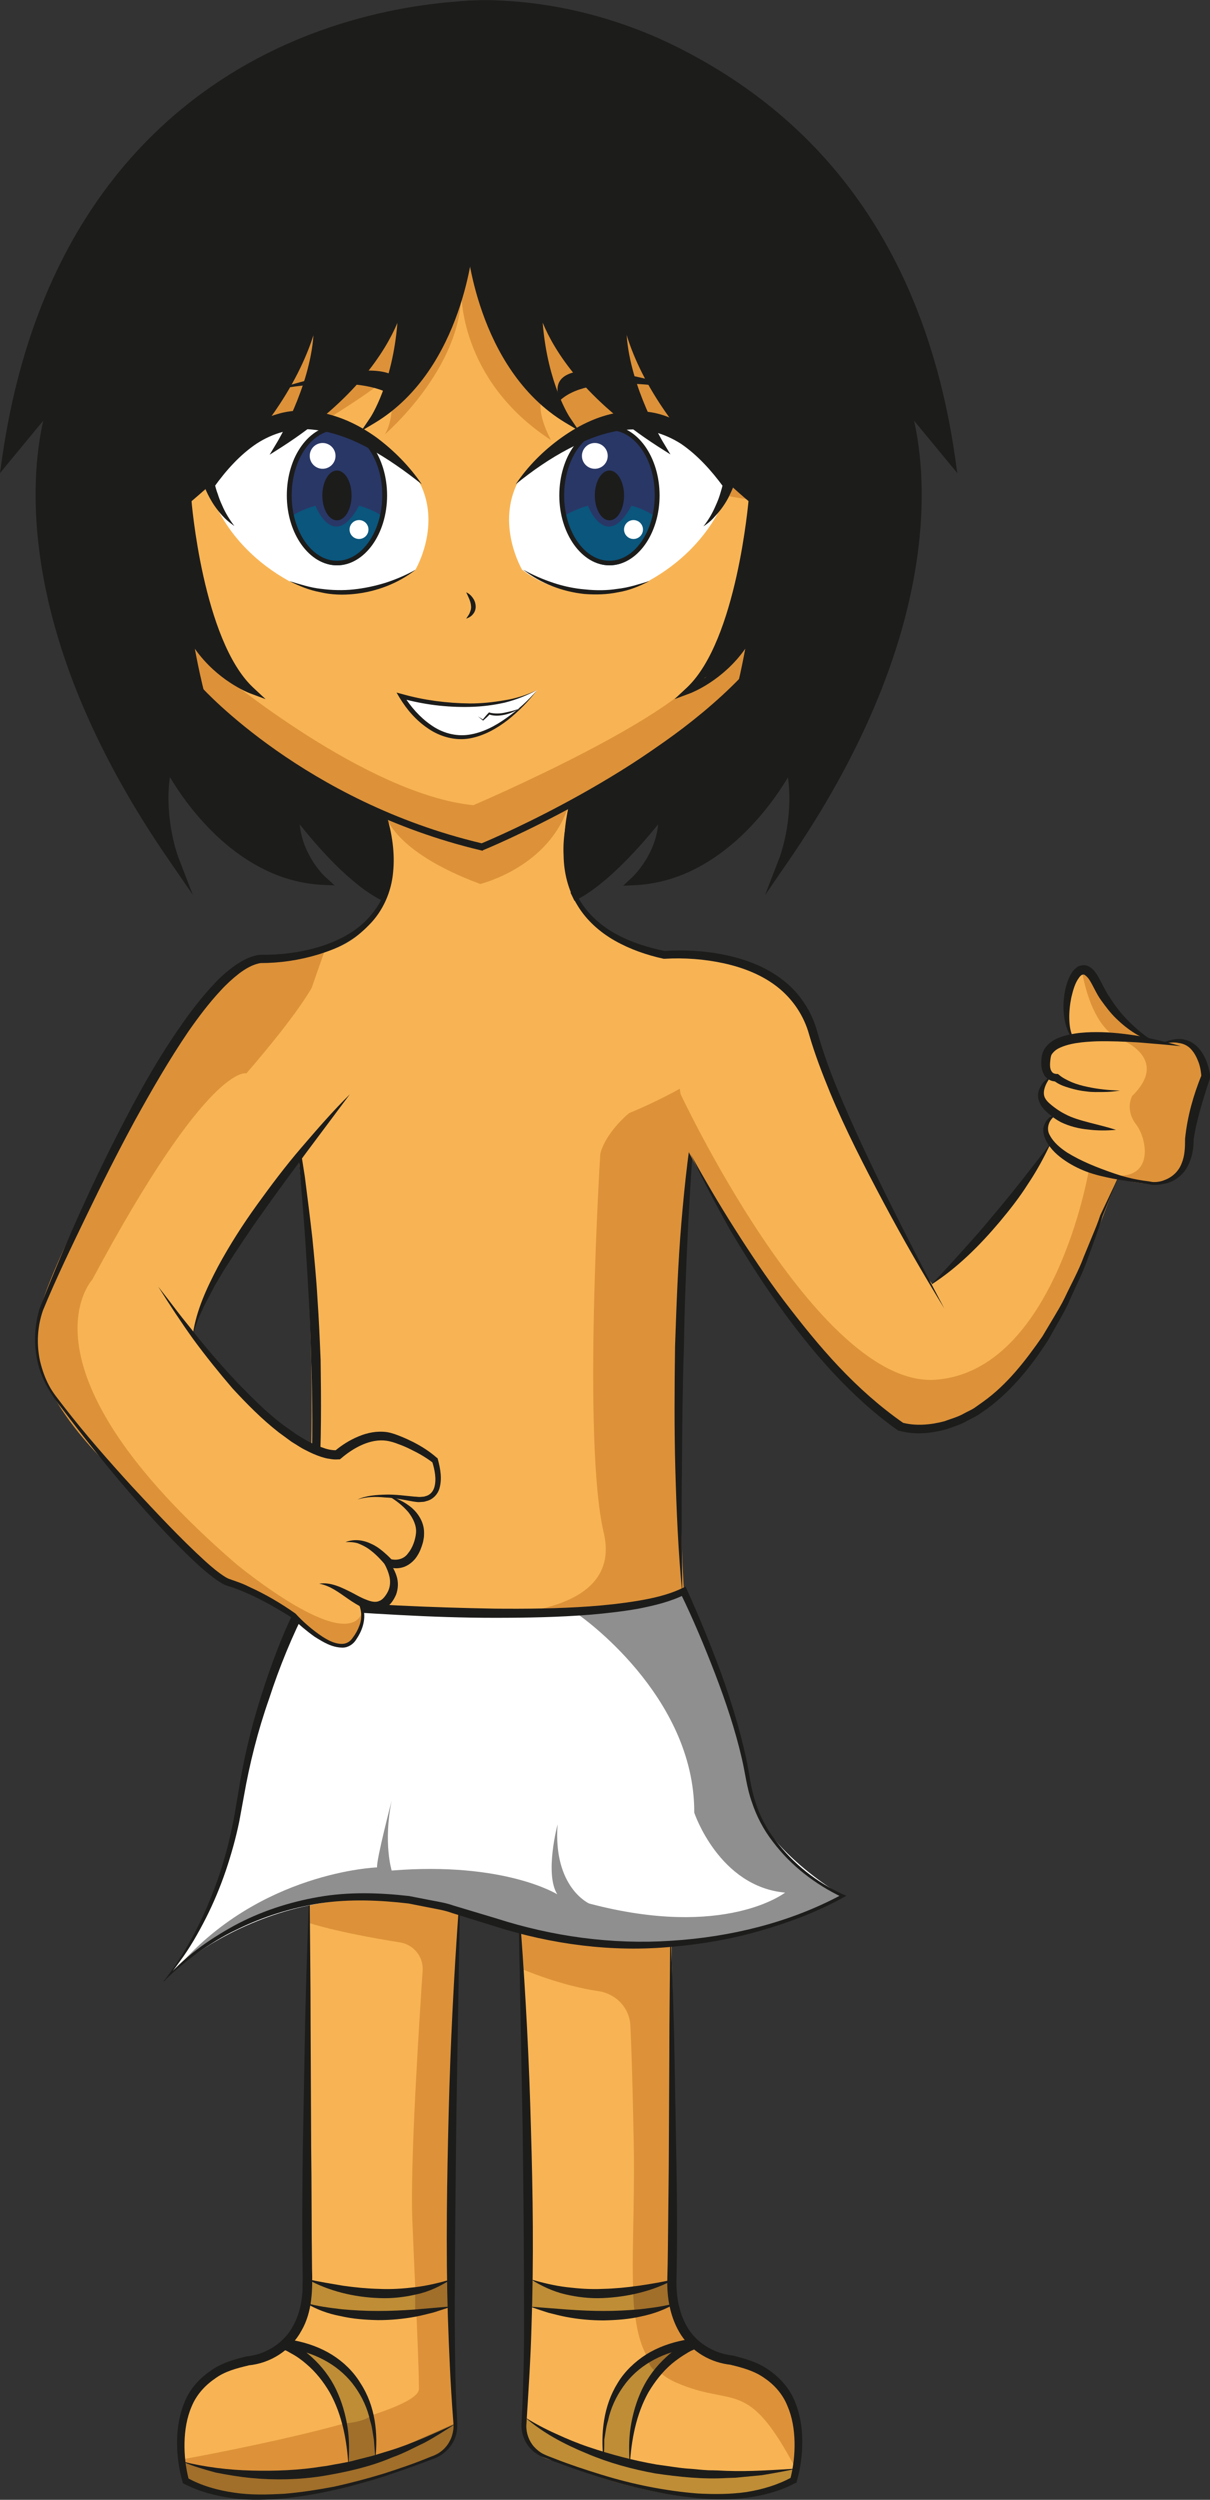 <?xml version="1.0" encoding="utf-8"?>
<!-- Generator: Adobe Illustrator 21.0.2, SVG Export Plug-In . SVG Version: 6.00 Build 0)  -->
<svg version="1.1" id="Capa_5" xmlns="http://www.w3.org/2000/svg" xmlns:xlink="http://www.w3.org/1999/xlink" x="0px" y="0px"
	 viewBox="0 0 422.3 872.4" style="enable-background:new 0 0 422.3 872.4;" xml:space="preserve">
<rect x="0" y="0" width="422.3" height="872.4" fill="#333333" stroke="none"/>
<style type="text/css">
	.st0{fill:#F8B454;}
	.st1{fill:#DD9239;}
	.st2{fill:#BF8D36;}
	.st3{fill:#A16F2A;}
	.st4{fill:#1C1C1B;}
	.st5{fill:#FFFFFF;}
	.st6{fill:#8F8F90;}
	.st7{fill:#0A567D;}
	.st8{fill:#293766;}
</style>
<g>
	<g>
		<path class="st0" d="M107.9,663c0,0,32.9-4.4,52.5,3.9l-1.7,47l-2.1,81.5l2.5,50.4c0,0,0.5,11-12.3,13.5
			c-12.8,2.6-51.5,22.4-81.9,6.4c0,0-10.9-37.4,26-42.8c0,0,16.7-4.5,16.5-27.5C107,772.4,107.9,663,107.9,663z"/>
		<path class="st1" d="M107.9,663v8.1c0,0,9.1,3.2,31.8,6.8c4.7,0.8,8.1,5,7.8,9.8c-1.3,19.6-4.4,67.4-3.6,87.1
			c1,25,2.3,49,2.3,58.9c0,9.8-82.7,24.6-82.7,24.6l1.3,7.5c0,0,29.5,17.6,89.3-9.6c0,0,8.1-3.4,4.2-18.8l-0.5-86.2
			c0,0,1-76,2.5-84.1C160.4,667,133.3,657.5,107.9,663z"/>
		<path class="st2" d="M107.9,795.4c0,0,24.3,9.5,49.5,0l-0.4,9.6c0,0-32.5,6.6-50.5-1.4L107.9,795.4z"/>
		<path class="st2" d="M99,817.9c0,0,30.9-0.8,32,38.9c0,0,19.1-5.3,28-11c0,0,1.5,6.7-5.8,11c-7.3,4.3-68,24.1-88.3,9v-6.3
			c0,0,30,8.8,56.8,0.6C121.6,860,123.8,830.2,99,817.9z"/>
		<path class="st3" d="M144.9,798.7v8.9l12.1-2.6l0.5-10.8C157.5,794.2,157.8,797.5,144.9,798.7z"/>
		<path class="st3" d="M120,845.8c0,0,7.3-0.5,9.6-2.9c0,0,1.5,8.9,1.4,15.2l27.9-12.4c0,0,1.5,10.3-9.6,12.4
			c0,0-54.2,23.8-84.5,7.5v-6.3c0,0,28.9,8.8,56.8,0.6C121.6,860,121.5,851.1,120,845.8z"/>
		<g>
			<g>
				<path class="st4" d="M160.5,666.1l-1.2,71c-0.3,23.7-0.5,47.3-0.6,71c0.1,11.8,0.1,23.7,0.8,35.5c0,1.4,0.2,3,0,4.5
					c-0.2,1.5-0.7,3.1-1.5,4.4c-1.5,2.7-4.2,4.8-7,5.7c-5.5,2.1-11.1,4.1-16.8,6c-11.3,3.6-22.9,6.4-34.8,7.7
					c-5.9,0.5-11.9,0.8-17.9,0c-6-0.8-11.9-2.3-17.3-5.1l-0.4-0.2l-0.1-0.5c-1.3-4.5-1.9-9.1-1.9-13.7c0-4.6,0.7-9.4,2.5-13.8
					c1.7-4.5,5-8.3,8.9-11c3.9-2.9,8.5-4.2,13.1-5.3l0,0l0.2,0c6.4-0.7,12.7-4.7,15.8-10.6c1.6-2.9,2.6-6.2,3-9.5
					c0.3-1.7,0.3-3.4,0.3-5.1c0.1-1.7,0-3.5,0-5.3c-0.2-14.3-0.1-28.6,0.1-42.9l0.8-42.9c0.3-14.3,0.8-28.6,1.3-42.9l0.3,0
					c0.1,14.3,0.3,28.6,0.3,42.9l0.2,42.9c0.2,14.3,0.1,28.6,0.3,42.8c0.2,7,0.2,15-3.7,21.7c-3.7,6.8-10.8,11.4-18.6,12.1l0.2,0
					c-4.2,1-8.5,2.1-11.9,4.7c-3.5,2.4-6.4,5.7-8,9.6c-1.7,3.9-2.4,8.3-2.5,12.6c-0.1,4.3,0.4,8.8,1.5,13l-0.6-0.7
					c5,2.8,10.7,4.4,16.4,5.2c5.8,0.9,11.7,0.7,17.5,0.4c5.9-0.5,11.7-1.4,17.5-2.5c5.8-1.3,11.5-2.8,17.1-4.5
					c5.6-1.8,11.2-3.7,16.7-6c2.8-0.9,5.1-2.8,6.4-5.3c0.7-1.2,1.1-2.6,1.3-4c0.2-1.4,0-2.8-0.1-4.3c-0.9-11.8-1.4-23.7-1.8-35.5
					c-0.7-23.7-0.3-47.4,0.3-71.1c0.6-23.7,1.8-47.4,3.5-71L160.5,666.1z"/>
			</g>
			<g>
				<path class="st4" d="M63.5,859c8,2,16.2,3,24.4,3.2c8.2,0.2,16.4-0.1,24.4-1.4c2-0.2,4-0.7,6-1c2-0.4,4-0.7,6-1.3l5.9-1.5
					l5.9-1.8c7.8-2.4,15.3-5.9,22.9-9.3c-3.5,2.2-7,4.5-10.7,6.5c-3.8,1.8-7.4,3.8-11.4,5.2c-7.7,3.3-15.9,5.1-24.2,6.5
					c-8.3,1.3-16.7,1.5-25,0.7c-4.2-0.4-8.3-1.1-12.4-1.9C71.3,861.8,67.3,860.7,63.5,859z"/>
			</g>
			<g>
				<path class="st4" d="M106.7,803.7c4.2,1.2,8.4,1.7,12.6,2.2c4.2,0.4,8.4,0.6,12.7,0.6c4.2,0,8.5-0.2,12.7-0.5l12.9-1.1
					c-2,0.8-4.1,1.4-6.2,2.1c-2.1,0.5-4.2,1.1-6.4,1.5c-4.3,0.8-8.7,1.2-13,1.2c-4.4-0.1-8.8-0.4-13.1-1.4
					C114.6,807.5,110.4,806,106.7,803.7z"/>
			</g>
			<g>
				<path class="st4" d="M107.2,795.4c4.2,0.9,8.4,1.6,12.6,2.3c4.2,0.6,8.4,1,12.6,1.1c4.2,0.2,8.4-0.1,12.5-0.6
					c4.2-0.5,8.3-1.5,12.5-2.7c-3.6,2.3-7.7,4.3-12,5.2c-4.3,1-8.7,1.5-13.1,1.3C123.6,801.7,114.8,799.6,107.2,795.4z"/>
			</g>
			<g>
				<path class="st4" d="M131,858.2c-0.2-2.3-0.3-4.5-0.5-6.7c-0.4-2.2-0.6-4.5-1.3-6.6c-0.9-4.3-2.8-8.4-5.3-11.9
					c-5-7.1-13.1-11.6-21.6-13.1c-0.5-0.1-1.1-0.2-1.6-0.3l-0.8-0.1c-0.1-0.1-0.5,0.1,0.4-0.1c0.6-0.3,0.9-0.9,0.7-1.5
					c-0.1-0.3-0.3-0.6-0.6-0.8c0,0-0.1-0.1-0.2-0.1l0.1,0l0.1,0l0.4,0.2l0.8,0.4c0.5,0.3,1.1,0.6,1.6,0.9c2,1.2,4,2.6,5.7,4.2
					c3.5,3.2,6.4,7,8.4,11.2c2,4.2,3.3,8.7,4,13.2c0.7,4.5,0.6,9.1,0.3,13.6c-0.5-9-2.2-18-6.5-25.7c-2.2-3.8-4.9-7.2-8.2-10
					c-1.6-1.4-3.4-2.7-5.3-3.7c-0.5-0.3-0.9-0.5-1.4-0.8l-0.7-0.3l-0.4-0.2l-0.4-0.2c-0.4-0.2-0.7-0.7-0.8-1.1
					c-0.2-0.9,0.2-1.8,1.1-2.2c0.4-0.2,1.1-0.1,1-0.1l0.2,0l0.9,0.1c0.6,0.1,1.2,0.2,1.7,0.3c4.6,0.9,9.1,2.5,13.1,5
					c4,2.5,7.5,5.9,9.9,9.9C131,839.6,132,849.3,131,858.2z"/>
			</g>
		</g>
	</g>
	<g>
		<path class="st0" d="M181.7,671.2c0,0,4.5,141.8,1.8,168.1c0,0-6.3,16.9,11.3,19.8c0,0,52.4,22.6,82.4,6.6c0,0,12.4-39.3-26.6-43
			c0,0-17.8-5-15.8-28.7c2-23.7-0.5-115.6-0.5-115.6S196.4,680.8,181.7,671.2z"/>
		<path class="st1" d="M181.7,673.8l0.5,13.4c0,0,13.4,5.8,26.7,7.7c6.1,0.9,10.9,5.9,11.1,12.1c0.4,8,0.8,21.1,1.2,42.3
			c0.7,45.2-5.5,73.3,14.8,82.2s24.7-2.2,41.7,30c0,0,9.7-34.2-27.1-38.8c0,0-19.8-5.1-15.9-41.1l-0.3-103.1
			C234.3,678.5,211.9,683.1,181.7,673.8z"/>
		<path class="st2" d="M234.4,804.4v-8.5c-26.2,10.6-49.8-0.4-49.8-0.4l0.6,9.5C185.2,804.9,210.4,812.4,234.4,804.4z"/>
		<path class="st2" d="M219.8,858.5c0,0,0.1-35,23.7-39.7c0,0-32.1-2.6-32.9,36.8c0,0-18.6-4.3-27.4-12c0,0-2.7,11.8,9.9,15
			c0,0,29.2,12.5,51.9,12.8c0,0,30,0.2,32.6-7l0.1-2.7C277.7,861.6,246.7,867.2,219.8,858.5z"/>
		<path class="st3" d="M220.9,797.9c0,0,0.2,7,0.7,10.2l12.7-3.7v-8.5C234.4,795.8,228.1,798.5,220.9,797.9z"/>
		<path class="st3" d="M225.6,822c0,0,1,5.7,4.8,6.1l9-8.3C239.3,819.7,234.4,817.4,225.6,822z"/>
		<g>
			<g>
				<path class="st4" d="M181.8,673.6c1.7,23,2.9,46.1,3.5,69.1c0.7,23.1,1,46.1,0.2,69.2c-0.3,11.5-1.1,23.1-1.8,34.5
					c-0.1,2.7,0.9,5.5,2.7,7.5c0.9,1,2,1.9,3.2,2.5c1.2,0.6,2.6,1.1,3.9,1.6c5.3,2.1,10.8,3.9,16.3,5.6c11,3.4,22.3,5.7,33.7,6.6
					c5.7,0.3,11.4,0.3,17-0.5c5.6-0.9,11-2.5,15.9-5.2l-0.6,0.7c1.1-4.2,1.6-8.7,1.5-13c-0.1-4.4-0.8-8.7-2.5-12.6
					c-1.6-4-4.5-7.3-7.9-9.6c-3.4-2.5-7.7-3.7-11.9-4.7l0.2,0c-7.1-0.7-13.6-4.5-17.5-10.4c-3.8-5.9-5-13-4.8-19.7
					c0.2-6.5,0.2-13,0.3-19.5l0.2-19.5l0.2-39c0-13,0.2-26,0.3-39l0.3,0c0.5,13,1,26,1.2,39l0.7,39c0.2,13,0.3,26,0,39.1
					c-0.2,6.3,1,12.6,4.3,17.7c3.3,5,9.1,8.3,14.9,9l0.2,0l0,0c4.5,1.1,9.2,2.4,13.1,5.3c3.9,2.7,7.2,6.6,8.9,11
					c1.8,4.4,2.5,9.1,2.5,13.8c0,4.7-0.6,9.2-1.9,13.8l-0.1,0.5l-0.5,0.2c-5.3,2.8-11.1,4.3-16.9,5.1c-5.8,0.7-11.7,0.6-17.5,0.1
					c-11.6-1.2-22.9-3.8-33.9-7.3c-5.5-1.7-11-3.7-16.4-5.7c-1.4-0.6-2.7-1-4.1-1.6c-1.3-0.7-2.6-1.6-3.6-2.7
					c-2-2.2-3.2-5.3-3.1-8.3c0.6-11.6,0.9-23,0.9-34.6c0-23-0.2-46.1-0.5-69.1l-1.3-69.2L181.8,673.6z"/>
			</g>
			<g>
				<path class="st4" d="M183.2,843.6c3.5,2.2,7.1,4.1,10.9,5.8c3.7,1.7,7.5,3.3,11.4,4.6c7.7,2.6,15.6,4.7,23.7,6.1
					c4,0.5,8.1,1.3,12.1,1.5c2,0.2,4.1,0.4,6.1,0.5c2,0,4.1,0.1,6.1,0.2c8.2,0.3,16.4-0.3,24.7-0.8c-4,0.9-8.1,1.6-12.2,2.3
					l-6.2,0.6l-3.1,0.3l-3.1,0.1c-8.3,0.5-16.7-0.4-24.9-1.6c-8.2-1.5-16.3-3.7-24-7C196.9,853,189.4,849,183.2,843.6z"/>
			</g>
			<g>
				<path class="st4" d="M236,803.7c-3.7,2.3-7.9,3.8-12.2,4.7c-4.3,1-8.7,1.3-13.1,1.4c-4.4,0-8.8-0.4-13-1.2
					c-2.2-0.4-4.3-1-6.4-1.5c-2.1-0.7-4.1-1.3-6.2-2.1L198,806c4.3,0.3,8.5,0.5,12.7,0.5c4.2,0,8.4-0.2,12.7-0.6
					C227.6,805.4,231.8,804.9,236,803.7z"/>
			</g>
			<g>
				<path class="st4" d="M235.5,795.4c-7.6,4.2-16.4,6.2-25.1,6.6c-4.4,0.2-8.8-0.3-13.1-1.3c-4.3-1-8.3-2.9-12-5.2
					c4.2,1.2,8.3,2.2,12.5,2.7c4.2,0.5,8.3,0.8,12.5,0.6c4.2-0.1,8.4-0.5,12.6-1.1C227,797.1,231.2,796.4,235.5,795.4z"/>
			</g>
			<g>
				<path class="st4" d="M210.6,858.2c-1-8.9,0-18.6,5-26.6c2.4-4,6-7.4,9.9-9.9c4-2.5,8.5-4.1,13.1-5c0.6-0.1,1.2-0.2,1.7-0.3
					l0.9-0.1l0.2,0c-0.1,0,0.6-0.1,1,0.1c0.9,0.4,1.3,1.3,1.1,2.2c-0.1,0.5-0.4,0.9-0.8,1.1l-0.4,0.2l-0.4,0.2l-0.7,0.3
					c-0.5,0.3-1,0.5-1.4,0.8c-1.9,1.1-3.6,2.3-5.3,3.7c-3.3,2.8-6,6.3-8.2,10c-4.3,7.7-6,16.7-6.5,25.7c-0.3-4.5-0.4-9.1,0.3-13.6
					c0.7-4.5,2-9,4-13.2c2-4.2,4.9-8,8.4-11.2c1.7-1.6,3.6-3,5.7-4.2c0.5-0.3,1-0.6,1.6-0.9l0.8-0.4l0.4-0.2l0.1,0l0.1,0
					c0,0-0.1,0.1-0.2,0.1c-0.2,0.1-0.5,0.5-0.6,0.8c-0.1,0.6,0.1,1.2,0.7,1.5c0.9,0.2,0.5,0.1,0.4,0.1l-0.8,0.1
					c-0.5,0.1-1.1,0.2-1.6,0.3c-8.5,1.5-16.6,5.9-21.6,13.1c-2.5,3.5-4.4,7.6-5.3,11.9c-0.7,2.1-0.9,4.4-1.3,6.6
					C210.9,853.7,210.9,856,210.6,858.2z"/>
			</g>
		</g>
	</g>
	<g>
		<g>
			<g>
				<g>
					<path class="st0" d="M100.6,375.4c0,0,54.2,41,141.4,2c0,0-8.3,69-5.9,119.1c0,0-0.9,44.6,1.9,59.5c0,0-41.4,14.2-132.3,3.8
						C105.7,559.7,115.3,476.9,100.6,375.4z"/>
					<path class="st1" d="M242.2,375.4c0,0-7.6,124.9-3.3,182.5c0,0-50.3,9-74.5,5.6c0,0,53.8,3.1,46.3-28.6s-1.2-132.2-1.2-132.2
						S212.1,387.3,242.2,375.4z"/>
					<g>
						<g>
							<path class="st4" d="M105.7,559.7c0.9-7.1,1.6-14.1,2-21.2c0.5-7.1,0.8-14.2,1-21.3c0.4-14.2,0.4-28.4-0.1-42.6
								c-0.3-14.2-1.2-28.4-2.1-42.5c-1-14.2-2.3-28.3-3.5-42.5c1.2,7,2.3,14,3.4,21.1c0.9,7.1,1.8,14.1,2.6,21.2
								c0.7,7.1,1.4,14.2,1.8,21.3c0.5,7.1,0.8,14.2,1.1,21.4c0.2,14.3,0.3,28.5-0.6,42.8C110.3,531.5,108.9,545.8,105.7,559.7z"/>
						</g>
						<g>
							<path class="st4" d="M238.1,555.9c-1.4-14.3-2-28.7-2.4-43c-0.4-14.4-0.3-28.7-0.1-43.1c0.5-14.4,1-28.7,2.2-43
								c1.2-14.3,2.8-28.6,5.4-42.7c-0.3,3.6-0.6,7.2-0.9,10.7l-0.8,10.7c-0.5,7.2-0.9,14.3-1.3,21.5c-0.7,14.3-1.3,28.6-1.5,43
								c-0.5,14.3-0.6,28.7-0.7,43c-0.1,7.2-0.1,14.3-0.1,21.5C238,541.6,238.1,548.7,238.1,555.9z"/>
						</g>
					</g>
				</g>
			</g>
			<path class="st0" d="M134.6,284.5c0,0,12.3,42.9-27.8,49.3c0,0-1.8,44.5,1.3,46c3,1.6,55.1,43.8,134-2.6l-10.4-44.1
				c0,0-41.5-3.1-33.2-52.2l-30.2,14.6L134.6,284.5z"/>
		</g>
		<path class="st1" d="M134.6,284.5c0,0,2.5,12.7,33,24c0,0,24.2-5.8,30.9-27.6l-30.2,14.6L134.6,284.5z"/>
	</g>
	<g>
		<g>
			<path class="st5" d="M105.7,559.7c0,0,95.6,9.9,132.8-4.4c0,0,22,44.5,22.5,66c0.5,21.5,33,40.3,33,40.3s-57.2,32.9-123.8,8.5
				S59,689.2,59,689.2s22.6-27.4,24.6-59.8C85.6,597,105.7,559.7,105.7,559.7z"/>
		</g>
		<g>
			<path class="st6" d="M202,563.6c0,0,40.5,27.9,40.3,69c0,0,8.6,25.8,31.7,27.9c0,0-20.9,16.4-68.4,3.8c0,0-12.6-5.6-11-27.6
				c0,0-4.6,17.2-0.1,24.4c0,0-18.4-11.5-57.8-8.3c0,0-3-9.7,0-24.4c0,0-5.4,20.7-5.1,23.3c0,0-41.2,1.4-70.2,35.6
				c0,0,30.2-30.5,76.1-25.4c0,0,28.1,5,41.3,11.1c13.2,6.1,64.8,15.1,115.5-11.3c0,0-25.9-10.1-32.6-36.2c0,0-10.7-53.4-24.1-69.5
				C237.4,555.9,213.5,563.1,202,563.6z"/>
		</g>
		<g>
			<path class="st4" d="M57,691.5c6.9-8.3,15.4-14.3,24.6-19.4c9.2-5,19.3-8.3,29.7-10.1c10.4-1.8,21-1.5,31.5-0.3l7.7,1.5
				c2.6,0.5,5.2,0.9,7.7,1.8l15,4.5c19.6,6.3,40.4,9.2,61.1,7.8c20.6-1.3,41.3-6.3,59.5-16.1l0.1,0.9c-9.4-4.5-17.9-11-24.2-19.4
				c-3.2-4.1-5.7-8.9-7.3-13.8c-1.8-5-2.3-10.2-3.5-15.2c-2.3-10-5.6-19.8-9.3-29.5c-3.7-9.6-7.7-19.2-12.2-28.4l1.8,0.6
				c-5.2,2.6-10.8,3.9-16.3,5c-5.6,1-11.1,1.6-16.7,2.1c-11.2,0.9-22.4,1.1-33.6,1.1c-11.2,0-22.4-0.4-33.5-1
				c-11.2-0.6-22.3-1.3-33.4-2.3l1.6-0.8c-5.3,10.3-9.8,21.3-13.4,32.4C90,604,87.1,615.5,85.1,627l-1.6,8.7
				c-0.6,2.9-1.3,5.8-2.1,8.7c-1.6,5.7-3.5,11.4-5.8,16.9c-2.3,5.5-5,10.8-8,15.9c-1.5,2.5-3.1,5-4.9,7.4c-0.9,1.2-1.7,2.4-2.7,3.6
				l-1.4,1.7l-0.7,0.8C57.7,691,57.7,691.3,57,691.5z M57.2,691.3c7.1-9.1,12.8-19.7,17-30.6c2.2-5.5,3.9-11.1,5.4-16.8
				c0.7-2.9,1.3-5.7,1.9-8.6l1.5-8.7c1.8-11.7,4.5-23.3,8.1-34.6c3.6-11.3,7.7-22.4,13.2-33.1l0.5-0.9l1.1,0.1
				c22.2,1.9,44.4,2.9,66.7,3.3c11.1,0.1,22.2,0,33.3-0.8c5.5-0.4,11-1,16.5-1.9c5.4-0.9,10.8-2.1,15.6-4.4l1.3-0.6l0.5,1.2
				c4.3,9.5,8.2,19.1,11.8,28.8c3.5,9.8,6.6,19.7,8.8,29.9c1.1,5.1,1.6,10.3,3.2,15.1c1.5,4.9,3.9,9.5,7,13.5
				c6.2,8.2,14.5,14.8,23.8,19l1,0.4l-0.9,0.5c-9.2,5.1-19,8.8-29.1,11.7c-10,2.9-20.4,4.7-30.8,5.6c-20.9,2-42.1-0.8-62.1-7.2
				l-14.8-4.6c-2.4-0.9-5-1.3-7.5-1.8l-7.6-1.5c-10.2-1.2-20.6-1.6-30.8-0.1c-10.2,1.6-20.1,4.7-29.4,9.3c-4.7,2.2-9.1,5-13.3,7.9
				c-2.1,1.6-4.2,3.1-6.1,4.8C60.9,687.7,59,689.9,57.2,691.3z"/>
		</g>
	</g>
	<g>
		<g>
			<path class="st0" d="M69.6,240.8c0,0,14.7,26.6,98.6,54.8c0,0,58.1-23.5,90.8-57.9c0,0,9.4-62,8.1-64.8c-1.3-2.9-50-75.3-50-75.3
				L164,84.2l-56.1,32.9l-42.4,57.3C65.5,174.5,57.3,202.1,69.6,240.8z"/>
		</g>
		<g>
			<path class="st1" d="M77.6,235.4c0,0,50.4,41.9,87.6,45.6c0,0,75.6-32.3,81.9-49.5l14.3-6.1l-2.4,12.3c0,0-36.1,36.7-90.8,57.9
				c0,0-59.4-15.3-98.6-54.8l-6.8-29.5L77.6,235.4z"/>
		</g>
		<g>
			<path class="st1" d="M161,101.5c0,0-1.2,30.9,31.3,52.1c0,0-4.8-8.6-3.4-13.9c0,0,28.6,29.4,73.5,34.7l4.7-1.6l-50-75.3L164,84.2
				l-56.1,32.9l-42.4,57.3c0,0,59.4-32.3,71-43.8c0,0,2,14.3-2.2,21C134.3,151.6,161.4,128.5,161,101.5z"/>
		</g>
		<g>
			<path class="st5" d="M73,170.3c0,0,4.6,19.6,27.9,32.5c0,0,24.4,11.3,44.1-4c0,0,8.6-14.5,2.1-29S92.5,127.3,73,170.3z"/>
		</g>
		<g>
			<path class="st5" d="M254.2,170.3c0,0-4.6,19.6-27.9,32.5c0,0-24.4,11.3-44.1-4c0,0-8.6-14.6-2.1-29.2S234.7,127.3,254.2,170.3z"
				/>
		</g>
		<g>
			<ellipse class="st7" cx="212.7" cy="173.7" rx="16.7" ry="23.6"/>
		</g>
		<g>
			<ellipse class="st7" cx="117.6" cy="173.7" rx="16.7" ry="23.6"/>
		</g>
		<g>
			<path class="st8" d="M215.8,150.1c0,0-24.7-3.3-19.1,30.1c0,0,3.3-2.3,8.5-3.7c0.1,0.3,6.4,16.2,15.2,0c2.7,0.7,5.5,1.9,8.3,3.7
				C228.8,180.2,234.2,158.5,215.8,150.1z"/>
		</g>
		<g>
			<path class="st8" d="M120.7,150.1c0,0-24.7-3.3-19.1,30.1c0,0,3.3-2.3,8.5-3.7c0.1,0.3,6.4,16.2,15.2,0c2.7,0.7,5.5,1.9,8.3,3.7
				C133.6,180.2,139.1,158.5,120.7,150.1z"/>
		</g>
		<g>
			<path class="st4" d="M180,169c4.2-6.3,9.7-11.8,16-16.3c6.3-4.5,13.6-8.1,21.8-9c4-0.4,8.3-0.3,12.3,0.8c4,1.1,7.7,3,11.1,5.3
				c6.5,4.9,11.3,11.4,14.7,18.2l0.4,0.9l-0.2,0.6c-0.6,1.5-1.2,2.8-1.9,4.2c-0.7,1.3-1.5,2.6-2.4,3.8c-0.9,1.2-1.9,2.3-2.9,3.4
				c-1,1.1-2.2,2-3.4,2.8c1.8-2.3,3.2-4.7,4.3-7.3c0.6-1.3,1.1-2.6,1.5-3.9c0.4-1.3,0.8-2.7,1.1-3.9l0.2,1.5
				c-4.3-5.9-9.2-11.3-14.9-15.2c-5.8-3.7-12.4-5.6-19.2-4.9c-6.8,0.6-13.6,3.2-20,6.6C192,160,185.9,164.2,180,169z"/>
		</g>
		<g>
			<path class="st4" d="M147.2,169c-5.9-4.7-12-9-18.4-12.5c-6.4-3.5-13.2-6-20-6.6c-6.8-0.7-13.5,1.2-19.2,4.9
				c-5.7,3.8-10.6,9.2-14.9,15.2l0.2-1.5c0.2,1.2,0.6,2.6,1.1,3.9c0.4,1.3,0.9,2.6,1.5,3.9c1.1,2.6,2.6,5,4.3,7.3
				c-1.2-0.9-2.3-1.7-3.4-2.8c-1-1-2-2.2-2.9-3.4c-0.9-1.2-1.7-2.5-2.4-3.8c-0.7-1.3-1.3-2.6-1.9-4.2l-0.2-0.6l0.4-0.9
				c3.4-6.9,8.2-13.3,14.7-18.2c3.3-2.4,7.1-4.2,11.1-5.3c4-1.2,8.2-1.3,12.3-0.8c8.2,1,15.5,4.5,21.8,9
				C137.5,157.2,142.9,162.7,147.2,169z"/>
		</g>
		<g>
			<path class="st4" d="M182.6,198.8c3.4,1.9,6.9,3.4,10.5,4.6c3.6,1.2,7.4,2,11.1,2.3c3.8,0.4,7.6,0.4,11.3-0.2
				c3.8-0.4,7.4-1.6,11.1-2.7c-3.4,1.8-7.1,3.3-10.9,3.9c-3.8,0.8-7.8,0.9-11.7,0.6C196.3,206.5,188.7,203.6,182.6,198.8z"/>
		</g>
		<g>
			<path class="st4" d="M145.1,198.8c-6.1,4.8-13.7,7.7-21.5,8.5c-3.9,0.4-7.9,0.3-11.7-0.6c-3.9-0.7-7.5-2.2-10.9-3.9
				c3.7,1.1,7.3,2.3,11.1,2.7c3.8,0.5,7.6,0.6,11.3,0.2c3.8-0.4,7.5-1.2,11.1-2.3C138.2,202.2,141.7,200.7,145.1,198.8z"/>
		</g>
		<g>
			<path class="st4" d="M117.6,197.3c-9.6,0-17.5-11-17.5-24.4c0-13.5,7.8-24.4,17.5-24.4s17.5,11,17.5,24.4
				C135.1,186.4,127.2,197.3,117.6,197.3z M117.6,150.1c-8.7,0-15.8,10.2-15.8,22.8c0,12.6,7.1,22.8,15.8,22.8s15.8-10.2,15.8-22.8
				C133.5,160.3,126.3,150.1,117.6,150.1z"/>
		</g>
		<g>
			<path class="st4" d="M212.7,197.3c-9.6,0-17.5-11-17.5-24.4c0-13.5,7.8-24.4,17.5-24.4s17.5,11,17.5,24.4
				C230.2,186.4,222.3,197.3,212.7,197.3z M212.7,150.1c-8.7,0-15.8,10.2-15.8,22.8c0,12.6,7.1,22.8,15.8,22.8
				c8.7,0,15.8-10.2,15.8-22.8C228.6,160.3,221.5,150.1,212.7,150.1z"/>
		</g>
		<g>
			<path class="st4" d="M162.7,206.7c0.9,0.4,1.6,1,2.2,1.8c0.6,0.8,1,1.7,1.1,2.8c0.1,1.1-0.2,2.2-0.9,3c-0.6,0.8-1.5,1.3-2.4,1.6
				c0.5-0.8,1.1-1.5,1.3-2.2c0.3-0.7,0.5-1.4,0.4-2.2C164.3,209.9,163.5,208.4,162.7,206.7z"/>
		</g>
		<g>
			<path class="st4" d="M95.1,136.2c0,0,32.7-7.1,44.1,3.5C139.2,139.7,150.4,118.9,95.1,136.2z"/>
		</g>
		<g>
			<path class="st4" d="M239.6,136.2c0,0-32.7-7.1-44.1,3.5C195.5,139.7,184.3,118.9,239.6,136.2z"/>
		</g>
		<g>
			<g>
				<path class="st5" d="M187.5,240.8c-20,10.6-47.4,2.2-47.4,2.2s8.4,15,21.7,14.3C175.2,256.6,187.5,240.8,187.5,240.8z"/>
			</g>
			<g>
				<path class="st4" d="M187.5,240.8c-3.6,1.9-7.3,3.4-11.3,4.4c-4,0.9-8,1.4-12.1,1.5c-4.1,0.1-8.1-0.1-12.2-0.6
					c-4-0.5-8-1.3-12-2.4l0.9-1.1c2.5,4,5.7,7.7,9.6,10.4c3.9,2.8,8.7,4.1,13.3,3.4c4.7-0.7,9.1-3,13-5.8
					C180.7,247.8,184.3,244.5,187.5,240.8z M187.5,240.8c-3,3.9-6.4,7.4-10.3,10.5c-3.9,3-8.3,5.5-13.3,6.4
					c-5,0.9-10.3-0.6-14.4-3.4c-4.2-2.8-7.5-6.6-10.1-10.9l-1-1.7l1.9,0.5c7.7,2.2,15.7,3.2,23.7,3.3c4,0,8-0.4,12-1.1
					C180,243.8,183.9,242.5,187.5,240.8z"/>
			</g>
		</g>
		<g>
			<path class="st4" d="M61.6,179.2l-1.5-1.9c46.2-36.6,48.8-69.8,48.8-70.2l0.7-11l1.7,10.9c2.7,16.7-5.8,35.7-10.1,44.1
				c34.2-23.6,37.7-47.4,37.8-47.6l2.4,0.1c0.1,19.5-4.7,32.8-7.8,39.2c26.3-19.3,29.2-58.2,29.3-58.6l2.4,0.2
				c0,0.4-3.3,44.4-34.5,63.2l-4.7,2.8l3.1-4.6c0.1-0.1,7.8-11.8,9.5-33.1c-4.2,9.9-14.6,26.7-40.2,43.2l-4.4,2.8l2.7-4.5
				c0.1-0.2,11.3-18.8,12.6-37.2C105.3,129.8,94,153.6,61.6,179.2z"/>
		</g>
		<g>
			<path class="st4" d="M92.8,287.4l-6-3.4c-0.3-0.2-25.5-14.4-34.2-42.7l-2.8,18.1l-1.7-2.8c-0.3-0.4-24.9-40.4-18.6-82.4l2.4,0.4
				c-5.2,34.6,11.1,67.9,16.6,77.8l3.6-23.9l1.4,6.5c4.7,22.3,20.4,36.7,28.9,43.1c-12.4-19.9-17.8-56.2-18-57.9l-1.1-7.8l3.4,7.1
				c4.2,8.7,10.9,14.2,15.6,17.2c-14.5-20-17.8-60.3-17.9-62.2l2.4-0.2c0,0.5,4,49.1,21.5,65.6l4.4,4.1l-5.6-2.1
				c-0.5-0.2-11.3-4.4-19.1-15.5c2.4,13.1,9,42.7,20.4,55.8L92.8,287.4z"/>
		</g>
		<g>
			<path class="st4" d="M266.4,179.1c-32.5-25.7-43.8-49.4-47.7-62.2c1.3,18.4,12.5,37,12.6,37.2l2.7,4.5l-4.4-2.8
				c-25.6-16.5-36.1-33.2-40.2-43.2c1.7,21.3,9.4,33,9.5,33.1l3.1,4.6l-4.7-2.8c-31.2-18.8-34.5-62.8-34.5-63.2l2.4-0.2
				c0,0.4,2.9,39.2,29.3,58.6c-3.1-6.4-8-19.6-7.8-39.2l2.4-0.1c0,0.2,3.5,24,37.8,47.6c-4.4-8.4-12.8-27.4-10.1-44.1l1.7-10.8
				l0.7,10.9c0,0.3,2.7,33.7,48.8,70.2L266.4,179.1z"/>
		</g>
		<g>
			<path class="st4" d="M235.2,287.4l4.5-5.2c11.4-13.1,18-42.7,20.4-55.8c-7.8,11.1-18.6,15.3-19.1,15.5l-5.6,2.1l4.4-4.1
				c17.4-16.5,21.4-65.1,21.5-65.6l2.4,0.2c-0.1,1.9-3.5,42.2-17.9,62.2c4.7-3,11.4-8.4,15.6-17.2l3.4-7.1l-1.1,7.8
				c-0.2,1.7-5.6,38-18,57.9c8.5-6.4,24.1-20.8,28.9-43.1l1.4-6.5l3.6,23.8c5.4-9.9,21.7-43.2,16.6-77.8l2.4-0.4
				c6.3,42-18.4,82-18.6,82.4l-1.7,2.8l-2.8-18.1c-8.7,28.3-33.9,42.5-34.2,42.7L235.2,287.4z"/>
		</g>
		<g>
			<path class="st4" d="M168.4,296.9l-0.4-0.1C105.4,282,69.1,242,68.7,241.6l1.8-1.6c0.4,0.4,36,39.7,97.6,54.3
				c4.9-2,58.2-24.8,90-57.5l1.7,1.7c-33.6,34.5-90.6,58-91.2,58.2L168.4,296.9z"/>
		</g>
		<g>
			<path class="st4" d="M133.6,314.4c-11.3-5.4-23.5-19.8-29-26.7c1,10.9,8.8,18.3,8.9,18.3l3.3,3l-4.5-0.2
				c-28.8-1.6-47-27.5-53-37.6c-2.1,14.8,3,28.3,3.1,28.4l4.9,12.7l-7.7-11.2C5.1,222.6,10.6,166.5,15.1,146.8L0,165.1l0.8-5.7
				c12.5-86.1,59-125,95.8-142.4c39.8-18.9,77.3-16.9,77.6-16.8l-0.2,2.7c-0.4,0-37.1-1.5-76.2,17.1C62.7,36.7,18.5,73.5,4.9,154.1
				l19.8-24l-4.3,10.2c-0.3,0.6-23.8,58.8,36.3,151c-1.3-6.5-2-15.7,0.2-25l1-4.3l2,3.9c0.2,0.4,17.8,34.9,48.5,39.3
				c-3.3-4.2-8-12.2-7-22.4l0.4-4.2l2.5,3.4c0.2,0.2,16.7,22.7,30.7,29.4L133.6,314.4z"/>
		</g>
		<g>
			<path class="st4" d="M200.5,314.4l-1.4-2.9c14-6.7,30.5-29.2,30.7-29.4l2.5-3.4l0.4,4.2c1,10.2-3.8,18.2-7,22.4
				c30.7-4.5,48.3-39,48.5-39.3l2-4l1,4.3c2.3,9.4,1.5,18.5,0.2,25c60.2-92.3,36.6-150.4,36.3-151l-4.4-10.3l19.9,24
				c-13.5-80.6-57.8-117.4-92.9-134.1C197.1,1.4,160.3,2.8,160,2.9l-0.1-2.4c0.4,0,36.1-4.6,77.6,16.5
				c36.3,18.5,83.3,56.3,95.8,142.4l0.8,5.7l-15.1-18.3c4.5,19.7,10,75.8-44.3,154.4l-7.7,11.2l4.9-12.7c0.1-0.1,5.2-13.6,3.1-28.4
				c-6,10.1-24.3,36-53,37.6l-4.5,0.2l3.3-3.1c0.1-0.1,7.9-7.5,8.9-18.3C224,294.7,211.7,309,200.5,314.4z"/>
		</g>
		<g>
			<ellipse class="st4" cx="117.6" cy="172.9" rx="5.1" ry="8.7"/>
		</g>
		<g>
			<ellipse class="st4" cx="212.7" cy="172.9" rx="5.1" ry="8.7"/>
		</g>
		<g>
			<circle class="st5" cx="112.6" cy="159.1" r="4.5"/>
		</g>
		<g>
			<circle class="st5" cx="125.3" cy="184.8" r="3.3"/>
		</g>
		<g>
			<circle class="st5" cx="221.1" cy="184.8" r="3.3"/>
		</g>
		<g>
			<circle class="st5" cx="207.6" cy="159.1" r="4.5"/>
		</g>
		<g>
			<path class="st4" d="M70.4,242c0,0,24.2,25.8,64.2,42.6c0,0,5.4,18.3-0.4,28.4c0,0-10.9-3.2-31.2-29.9c0,0-1.9,14.1,9.4,24.3
				c0,0-30.9,1.2-53.9-40.6c0,0-3.5,16.2,2.3,33.6c0,0-62.7-82-43.1-157.3L2.4,159.6c0,0,11.5-104.8,92.7-140.1
				s113.2-10.8,150.7,3.5c0,0,72.3,30.3,83.8,134.1l-14.4-17.4c0,0,12.2,28.4-1.9,79.5c-14.1,51-40.9,82.7-40.9,82.7
				s7.7-12.4,3.2-35.3c0,0-19.7,37.1-53.9,40.6c0,0,10.7-11.8,9.4-24.3c0,0-22.5,26.7-30.2,29.4c0,0-7.1-11-2.3-31.4
				c0,0,42.5-26.3,60.5-43.3l3.4-17.7c0,0-4,13.3-19.8,17.7c0,0,15.2-14.9,19.8-63.3c0,0-29.4-16.8-44.9-64.7
				c0,0-1.6,20.2,12.7,45.1c0,0-30.5-18.4-42.4-47.8c0,0,0.2,21.7,8.2,38.3c0,0-23.5-10.5-32.4-58.1c0,0-4.6,43.2-32.3,57
				c0,0,9-16.5,7.9-37.3c0,0-9.5,28.4-41.7,47.9c0,0,14.3-19.8,12.2-46.2c0,0-5.2,34.4-44.4,65.8c0,0,3.6,46.6,19,63.3
				c0,0-4.2,2.3-19-14.8L70.4,242z"/>
		</g>
		<g>
			<g>
				<path class="st5" d="M166.8,250l1.8,1.4l2.2-2.3c0,0,3.8,1.6,10.6-1.8"/>
			</g>
			<g>
				<path class="st4" d="M166.8,250l1.9,1.2l-0.3,0c0.7-0.8,1.3-1.6,2.1-2.4l0.2-0.2l0.2,0.1c0.8,0.2,1.7,0.3,2.6,0.3
					c0.9,0,1.8-0.1,2.7-0.3c0.9-0.2,1.8-0.4,2.6-0.6c0.9-0.3,1.8-0.5,2.6-0.9c-1.6,1-3.3,1.8-5.1,2.2c-1.8,0.4-3.8,0.6-5.7-0.1
					l0.4-0.1c-0.7,0.8-1.5,1.5-2.3,2.2l-0.1,0.1l-0.1-0.1L166.8,250z"/>
			</g>
		</g>
	</g>
	<path class="st0" d="M400.7,363.2c0,0-14-9.7-18.9-21.8c-4.9-12.1-14,7.7-7.5,20.6c0,0-13.2,2.8-7.5,13.7c0,0-8.2,6,1.2,12.8
		c0,0-10.4,6.8,6.3,16.5c0,0,30.6,15,37.8,3.6c0,0,3.6-6.7,3-12.1c-0.6-5.3,5.6-20.8,5.6-20.8S419.1,360,407,364L400.7,363.2z"/>
	<path class="st0" d="M325.4,448.1c0,0,36-37,41.4-49.4c0,0,10.9,13.3,22.6,11.1c0,0-18.7,60.7-44.5,80.1c-25.8,19.4-38,1.7-38,1.7
		s-23.8-21.2-38.2-43.5c-14.4-22.4-24.5-40.2-27.2-45.7c-2.8-5.5-10.5-69.6-10.5-69.6s34.9-2.9,49.7,19.2l8,21.6
		C288.7,373.6,316.2,437.8,325.4,448.1z"/>
	<path class="st1" d="M236.8,380.3c0,0,48.4,104.3,89.8,101.2c41.4-3.1,53.3-72.6,53.3-72.6s7.2,3.1,10.5,1.9
		c-1.7-0.6-27.5,94.6-72.8,88.1c0,0-18.3-6.7-38.4-35.6c-20.1-28.9-30.7-45.7-39.6-62.7L236.8,380.3z"/>
	<path class="st1" d="M377.6,338.7c0,0,2.6,18.9,12.8,23.7c0,0,18.5,6.6,4.7,20.1c0,0-2.6,4.7,1.4,9.9s6.6,20.3-9.4,17.6
		c0,0,26.7,11.3,27.8-9.3s4.9-22.7,4.9-22.7S421,358.5,407,364l-6.3-0.8c0,0-12.3-7.8-18.9-21.8
		C381.8,341.3,379.9,337.9,377.6,338.7z"/>
	<g>
		<g>
			<g>
				<path class="st4" d="M199.5,281c-1.7,5.7-2.4,11.6-2,17.5c0.4,5.8,2.2,11.6,5.3,16.4c3.1,4.9,7.7,8.7,12.8,11.4
					c5.1,2.7,10.7,4.4,16.4,5.6l-0.4,0c7.3-0.5,14.5-0.1,21.6,1.4c7.1,1.5,14.1,4.1,20,8.7c5.9,4.5,10.2,11.1,12.1,18.3
					c1.9,6.7,4.3,13.4,7,19.9c5.4,13,11.5,25.9,17.8,38.6c6.3,12.7,12.8,25.3,19.5,37.9c-7.4-12.1-14.5-24.4-21.2-37
					c-6.7-12.6-13.2-25.2-18.7-38.4c-2.7-6.6-5.3-13.3-7.3-20.2c-1.8-6.6-5.7-12.4-11-16.6c-5.3-4.2-11.9-6.8-18.7-8.3
					c-6.8-1.5-13.9-2-20.7-1.6l-0.2,0l-0.2,0c-5.9-1.3-11.7-3.3-17-6.3c-5.3-3-10-7.2-13.1-12.4c-3.2-5.2-4.7-11.3-4.8-17.3
					C196.4,292.6,197.4,286.6,199.5,281z"/>
			</g>
			<g>
				<path class="st4" d="M241,402.7c4.9,8.9,10,17.6,15.4,26.1c5.4,8.5,11,16.9,17.1,25c6.1,8,12.4,15.9,19.3,23.2
					c6.9,7.3,14.4,14,22.6,19.7l-0.4-0.2c4.5,1.2,9.8,0.8,14.6-0.5c2.4-0.9,4.8-1.5,7-2.8c1.1-0.6,2.3-1.1,3.4-1.8l3.1-2.2
					c8.4-6,14.8-14.3,20.7-22.8l4-6.7c1.3-2.2,2.7-4.5,3.8-6.8c2.2-4.7,4.8-9.3,6.6-14.2l3-7.3c1-2.4,2-4.8,2.8-7.3l6.3-13.3
					l-5.5,13.6c-0.7,2.5-1.6,5-2.5,7.5l-2.7,7.4c-1.7,5-4.2,9.7-6.3,14.5c-1,2.4-2.3,4.7-3.6,7l-3.9,6.9
					c-5.7,8.9-12.5,17.4-21.1,23.8l-3.3,2.3c-1.2,0.7-2.4,1.3-3.6,1.9c-2.3,1.4-5,2.2-7.5,3.1c-5.3,1.4-10.8,2.1-16.5,0.5l-0.2,0
					l-0.2-0.1c-8.4-5.9-15.9-12.9-22.9-20.4c-6.9-7.5-13.2-15.5-19.1-23.8c-5.9-8.3-11.3-16.9-16.5-25.6
					C250.1,420.8,245.3,411.9,241,402.7z"/>
			</g>
			<g>
				<path class="st4" d="M324.9,448.4c3.8-3.9,7.4-7.9,11-11.9c3.6-4,7.2-8,10.6-12.2c3.5-4.1,6.9-8.3,10.2-12.5l10-12.8
					c-2.3,4.9-4.9,9.7-8,14.3c-2.9,4.6-6.3,8.9-9.8,13.1C341.9,434.7,334.1,442.5,324.9,448.4z"/>
			</g>
			<g>
				<path class="st4" d="M403.6,364c-5.3-1.5-10-4.6-14-8.5c-2-1.9-3.7-4.2-5.3-6.4c-1.6-2.2-2.8-5.1-4-7c-0.6-1-1.5-1.8-2-2
					c-0.2,0-0.4,0-0.7,0.1c-0.3,0.2-0.7,0.5-1,1c-1.4,1.8-2.1,4.4-2.7,6.9c-0.5,2.5-0.8,5.2-0.7,7.8c0.1,2.6,0.5,5.3,2.2,7.5
					c-2.3-1.7-3.2-4.6-3.8-7.3c-0.5-2.8-0.6-5.6-0.2-8.4c0.4-2.8,1-5.6,2.7-8.3c0.4-0.7,1.1-1.3,1.8-1.9c0.8-0.5,2-0.8,3.1-0.6
					c2.1,0.6,3.1,2.1,3.9,3.3c1.6,2.7,2.5,4.9,3.9,7.1c1.4,2.2,2.9,4.4,4.6,6.4C394.9,357.7,398.9,361.3,403.6,364z"/>
			</g>
			<g>
				<path class="st4" d="M412.1,365.1c-4.9-0.5-9.8-0.9-14.7-1.3c-4.9-0.3-9.8-0.5-14.6-0.4c-4.8,0.2-9.8,0.6-13.6,2.6
					c-0.9,0.5-1.6,1.2-2.1,1.9c-0.4,0.6-0.5,1.8-0.6,2.9c-0.1,1.1,0,2.2,0.4,2.9c0.4,0.7,0.8,1,1.8,1.1l0.5,0l0.4,0.3
					c1.1,1,2.9,1.9,4.5,2.6c1.7,0.7,3.5,1.2,5.4,1.6c3.7,0.8,7.6,1.2,11.4,1.3c-1.9,0.3-3.9,0.5-5.8,0.5c-1.9,0-3.9,0.1-5.9-0.2
					c-2-0.2-3.9-0.6-5.9-1.2c-2-0.6-3.8-1.2-5.7-2.7l0.9,0.4c-1.5,0.1-3.5-0.9-4.2-2.5c-0.8-1.5-0.9-3-0.9-4.3
					c0.1-1.3,0.1-2.7,1-4.3c0.8-1.4,2-2.4,3.2-3.2c2.5-1.4,5.1-2,7.6-2.4c2.5-0.4,5.1-0.5,7.6-0.5c5,0,10,0.6,14.9,1.4
					C402.6,362.6,407.4,363.7,412.1,365.1z"/>
			</g>
			<g>
				<path class="st4" d="M366.8,375.7c-2,2.5-3.3,5.7-1.9,7.8c0.6,1,1.7,1.9,3,2.9c1.2,0.9,2.4,1.7,3.8,2.4c2.6,1.4,5.6,2.2,8.6,3
					c3,0.8,6.1,1.5,9.2,2.5c-3.2,0.3-6.5,0.3-9.7-0.1c-3.2-0.3-6.5-1.1-9.6-2.6c-1.5-0.8-2.9-1.8-4.2-2.9c-1.2-1.1-2.6-2.3-3.3-4.2
					c-0.8-1.9-0.4-4,0.6-5.5C364,377.6,365.3,376.5,366.8,375.7z"/>
			</g>
			<g>
				<path class="st4" d="M368.7,389.1c-2.7,1.5-3.7,4.8-2.3,7.1c1.3,2.5,3.6,4.4,6,6c5,3.1,10.6,5.3,16.4,7.3c2.9,1,5.9,1.8,8.9,2.3
					c1.5,0.3,3,0.4,4.5,0.7c1.4,0.1,2.9-0.1,4.3-0.7c2.7-1,4.9-3.1,5.9-5.8c1.1-2.6,1.2-5.5,1.2-8.4l0-0.1l0-0.1
					c0.4-3.9,1.1-7.6,2.1-11.4c1-3.7,2.2-7.3,3.7-10.9l-0.1,0.7c-0.1-1.6-0.4-3.5-1-5.1c-0.6-1.6-1.4-3.2-2.5-4.4
					c-1.1-1.3-2.7-2.1-4.4-2.3c-1.7-0.4-3.6-0.1-5.5,0.2l-0.1-0.3c1.8-0.7,3.7-1.3,5.7-1.3c2,0,4.1,0.7,5.7,2.1
					c1.6,1.3,2.8,3.2,3.6,5c0.8,1.9,1.3,3.8,1.6,5.9l0,0.3l-0.1,0.4c-1.2,3.5-2.3,7.1-3.3,10.6c-1,3.6-1.9,7.2-2.4,10.8l0-0.2
					c0,3.2-0.5,6.5-2.1,9.5c-1.5,3-4.5,5.3-7.6,6c-1.6,0.4-3.1,0.6-4.8,0.5c-1.5-0.3-3-0.5-4.6-0.7c-3-0.5-6.1-0.9-9.2-1.5
					c-3.1-0.6-6.1-1.3-9.1-2.4c-2.9-1.1-5.8-2.6-8.4-4.5c-2.6-1.9-5-4.3-6.2-7.5c-0.3-0.8-0.5-1.7-0.5-2.6c0-0.9,0.3-1.7,0.7-2.5
					c0.8-1.5,2.2-2.6,3.7-3.1L368.7,389.1z"/>
			</g>
		</g>
	</g>
	<g>
		<g>
			<path class="st0" d="M123.2,381.3l-2.5-37.1l-52.3,9.2c0,0-21.1,32.4-30.1,51.1s-24.3,53.8-24.3,53.8s-10.7,20.4,26.6,55.8
				l36.1,36.6c0,0,21.3,8.6,28.6,15.8c7.3,7.2,23,14.4,21.3-7.1c0,0,15.1,4.4,9-14.2c0,0,13.5,1.8,10.9-11.4c0,0-1.5-8.1-10.9-11.8
				c0,0,20.5,7.7,17.5-9.9c0,0-15.9-20.2-35.1-4.4c0,0-16.3-0.7-40.1-29l-10.6-13.1c0,0,5-22.8,26.6-48.3
				C115.5,391.9,118.1,385,123.2,381.3z"/>
		</g>
		<g>
			<path class="st1" d="M108.8,344.7c0,0-4.4,8.6-22.8,29.9c0,0-13.1-4.1-53.8,72c0,0-28.8,30.8,50.1,99.1c0,0,40.1,33.4,44.5,15.9
				c0,0,1.3,17-12,11.2S103,564,103,564s-17.8-10.4-23.2-11.1s-36.1-34.4-37-37.6c0,0-35.3-27.9-29.6-55.1s55.1-108.3,55.1-108.3
				s6.3-16.5,45.3-20.9L108.8,344.7z"/>
		</g>
		<g>
			<path class="st4" d="M122.1,381.9l-15.1,20.2c-5,6.8-10,13.5-14.8,20.3c-4.9,6.8-9.5,13.8-14,20.8l-3.2,5.4l-2.9,5.5
				c-1,1.8-1.8,3.8-2.7,5.7c-0.8,1.9-1.4,3.9-2.1,5.9c1.2-8.4,4.9-16.3,8.8-23.7c4-7.4,8.6-14.6,13.5-21.4c4.9-6.8,10-13.6,15.5-20
				C110.6,394.2,116.1,387.8,122.1,381.9z"/>
		</g>
		<g>
			<g>
				<path class="st4" d="M124.8,523.3c3-1.4,6.5-1.6,9.8-1.7c3.3-0.1,6.7,0.4,10,0.7c0.8,0,1.6,0.2,2.3,0.1l1.1-0.1l1-0.3
					c1.3-0.5,2.2-1.6,2.6-3c0.8-2.8,0.1-6.2-0.8-9l0.3,0.5c-2.3-1.8-5.1-3.4-7.8-4.7c-1.4-0.7-2.8-1.3-4.2-1.8
					c-1.5-0.6-2.9-1-4.2-1.2c-5.6-0.8-11.5,2.4-15.9,6.2l-0.4,0.3l-0.4,0c-1.4,0.1-2.3,0-3.3-0.2c-1-0.1-1.9-0.4-2.9-0.7
					c-1.8-0.6-3.6-1.4-5.3-2.3c-1.7-0.8-3.2-1.9-4.9-2.9l-4.5-3.3c-5.9-4.6-11.1-9.9-16.1-15.3c-4.8-5.6-9.4-11.3-13.8-17.3
					c-4.3-6-8.3-12.1-12.2-18.3c2.3,2.9,4.5,5.8,6.7,8.7c2.2,2.9,4.6,5.7,6.8,8.6c4.6,5.7,9.4,11.2,14.4,16.5
					c5.1,5.2,10.2,10.4,16,14.7l4.4,3.1c1.5,0.9,3,1.9,4.6,2.7c1.6,0.8,3.2,1.5,4.8,2c1.5,0.6,3.5,0.9,4.6,0.8l-0.8,0.4
					c2.6-2.2,5.3-3.9,8.4-5.2c3.1-1.3,6.5-2,10-1.5c1.8,0.3,3.3,0.9,4.8,1.5c1.5,0.6,3,1.3,4.4,2c2.9,1.5,5.6,3.2,8.1,5.4l0.3,0.2
					l0.1,0.3c0.9,3.4,1.6,6.9,0.5,10.5c-0.6,1.8-2.1,3.4-3.9,4l-1.4,0.4l-1.3,0.1c-0.9,0.1-1.7-0.1-2.6-0.2
					c-3.3-0.6-6.5-1.3-9.8-1.4C131.3,522.3,128,522.3,124.8,523.3z"/>
			</g>
			<g>
				<path class="st4" d="M135.6,522.1c2.9,0.7,5.7,2.1,8.1,4.1c2.3,2,4.3,5.1,4.3,8.6c0,0.9,0,1.7-0.2,2.5c-0.1,0.9-0.4,1.6-0.6,2.3
					c-0.5,1.5-1.2,3-2.3,4.4c-1.1,1.3-2.6,2.5-4.4,3c-1.8,0.5-3.6,0.4-5.4-0.3l-0.3-0.1l-0.2-0.3c-0.8-1-1.8-2.1-2.8-3.1
					c-1-1-2.1-1.9-3.2-2.7c-1.2-0.8-2.4-1.4-3.7-1.9c-1.3-0.4-2.8-0.5-4.3-0.4c2.8-1.2,6.2-0.8,9,0.6c1.4,0.6,2.7,1.5,3.9,2.5
					c1.2,1,2.3,2,3.4,3.2l-0.6-0.4c2.2,0.6,4.7,0,6.1-2c1.6-1.9,2.6-4.8,2.8-7.2c0.2-2.5-1-5-2.7-7.2
					C140.5,525.4,138.2,523.6,135.6,522.1z"/>
			</g>
			<g>
				<path class="st4" d="M130.8,540.7c3.3,2.1,6.3,5.2,7.6,9.3c0.7,2.1,0.6,4.5-0.2,6.6c-0.9,2-2.2,4-4.6,5.1c-2.5,1-5,0.2-6.9-0.6
					c-1.9-0.9-3.6-2-5.2-3.1c-3.2-2.2-6.2-4.6-10.1-5.3c4-0.7,8,1.4,11.4,3.1c1.7,0.9,3.4,1.9,5.1,2.5c1.7,0.7,3.3,1,4.5,0.4
					c1.2-0.4,2.3-1.9,3-3.3c0.7-1.4,0.9-3.1,0.6-4.8C135.3,547.1,133.2,543.8,130.8,540.7z"/>
			</g>
			<g>
				<path class="st4" d="M124.3,558.3c0,0,0-0.1,0-0.2c0-0.2,0.2-0.2,0.3-0.2c0.1,0,0.2,0.1,0.2,0.1c0.1,0.1,0.2,0.2,0.3,0.2
					c0.2,0.2,0.3,0.3,0.4,0.5c0.3,0.4,0.5,0.7,0.7,1.1c0.4,0.8,0.6,1.6,0.8,2.5c0.3,1.7,0.1,3.5-0.4,5.2c-0.5,1.7-1.3,3.2-2.3,4.7
					c-0.9,1.5-2.7,2.8-4.7,2.8c-3.8,0-6.9-2-9.8-3.8c-2.8-2-5.4-4.2-7.9-6.6l0.2,0.1c-5.1-3.2-10.4-6.3-15.9-8.7
					c-1.4-0.6-2.8-1.2-4.2-1.7c-0.7-0.3-1.4-0.5-2.1-0.7c-0.3-0.1-0.8-0.3-1.2-0.4c-0.4-0.2-0.8-0.4-1.2-0.6
					c-2.8-1.7-5.2-3.7-7.5-5.7c-9.1-8.3-17.4-17.4-25.4-26.7c-8-9.3-15.6-18.9-23-28.7c-3.8-4.7-7.2-10.2-8.5-16.3
					c-1.4-6.1-1.1-12.5,0.7-18.5c9-22.9,19-45.3,30.4-67c5.7-10.9,11.8-21.6,18.9-31.7c3.5-5.1,7.3-10,11.6-14.6
					c2.1-2.3,4.5-4.4,7.1-6.3c2.6-1.8,5.5-3.5,9-3.9l0.1,0l0.1,0c6.5,0.1,13.2-0.7,19.5-2.5c6.3-1.8,12.4-4.7,17-9.2
					c2.3-2.3,4.3-4.9,5.7-7.8c1.5-2.9,2.3-6.1,2.8-9.4c0.9-6.5,0.2-13.3-1.4-19.8l0.3-0.1c1.9,6.4,3,13.2,2.3,20
					c-0.6,6.8-3.5,13.5-8.4,18.4c-4.8,5-11.2,8.3-17.7,10.3c-6.6,2-13.3,3-20.3,3l0.2,0c-2.7,0.4-5.2,1.9-7.5,3.6
					c-2.3,1.8-4.5,3.8-6.5,6c-4.1,4.4-7.7,9.2-11.2,14.2c-6.8,10-12.9,20.6-18.8,31.3C41.1,402.1,35.6,413,30.3,424
					C25,435,19.6,446.1,15,457.3c-2,5.7-2.3,11.9-1,17.8c0.7,2.9,1.7,5.8,3.1,8.4c1.4,2.7,3.4,5,5.2,7.4
					c7.5,9.7,15.6,18.9,23.8,27.9c8.3,8.9,16.6,17.9,25.6,26.1c2.2,2,4.6,4,7,5.5c0.7,0.4,1.1,0.6,1.8,0.8c0.7,0.3,1.5,0.5,2.2,0.8
					c1.5,0.5,2.9,1.1,4.3,1.8c5.7,2.6,11,5.7,16.1,9.3l0.1,0.1l0.1,0.1c2.2,2.4,4.7,4.6,7.4,6.6c2.6,1.9,5.6,3.8,8.6,3.8
					c1.5,0,2.8-0.7,3.7-2c1-1.3,1.8-2.7,2.4-4.3c0.6-1.5,0.8-3.2,0.6-4.8c-0.1-0.8-0.3-1.6-0.6-2.4c-0.2-0.4-0.3-0.7-0.5-1.1
					c-0.1-0.2-0.2-0.3-0.4-0.5c-0.1-0.2-0.4-0.2-0.1-0.4L124.3,558.3z"/>
			</g>
		</g>
	</g>
</g>
</svg>
